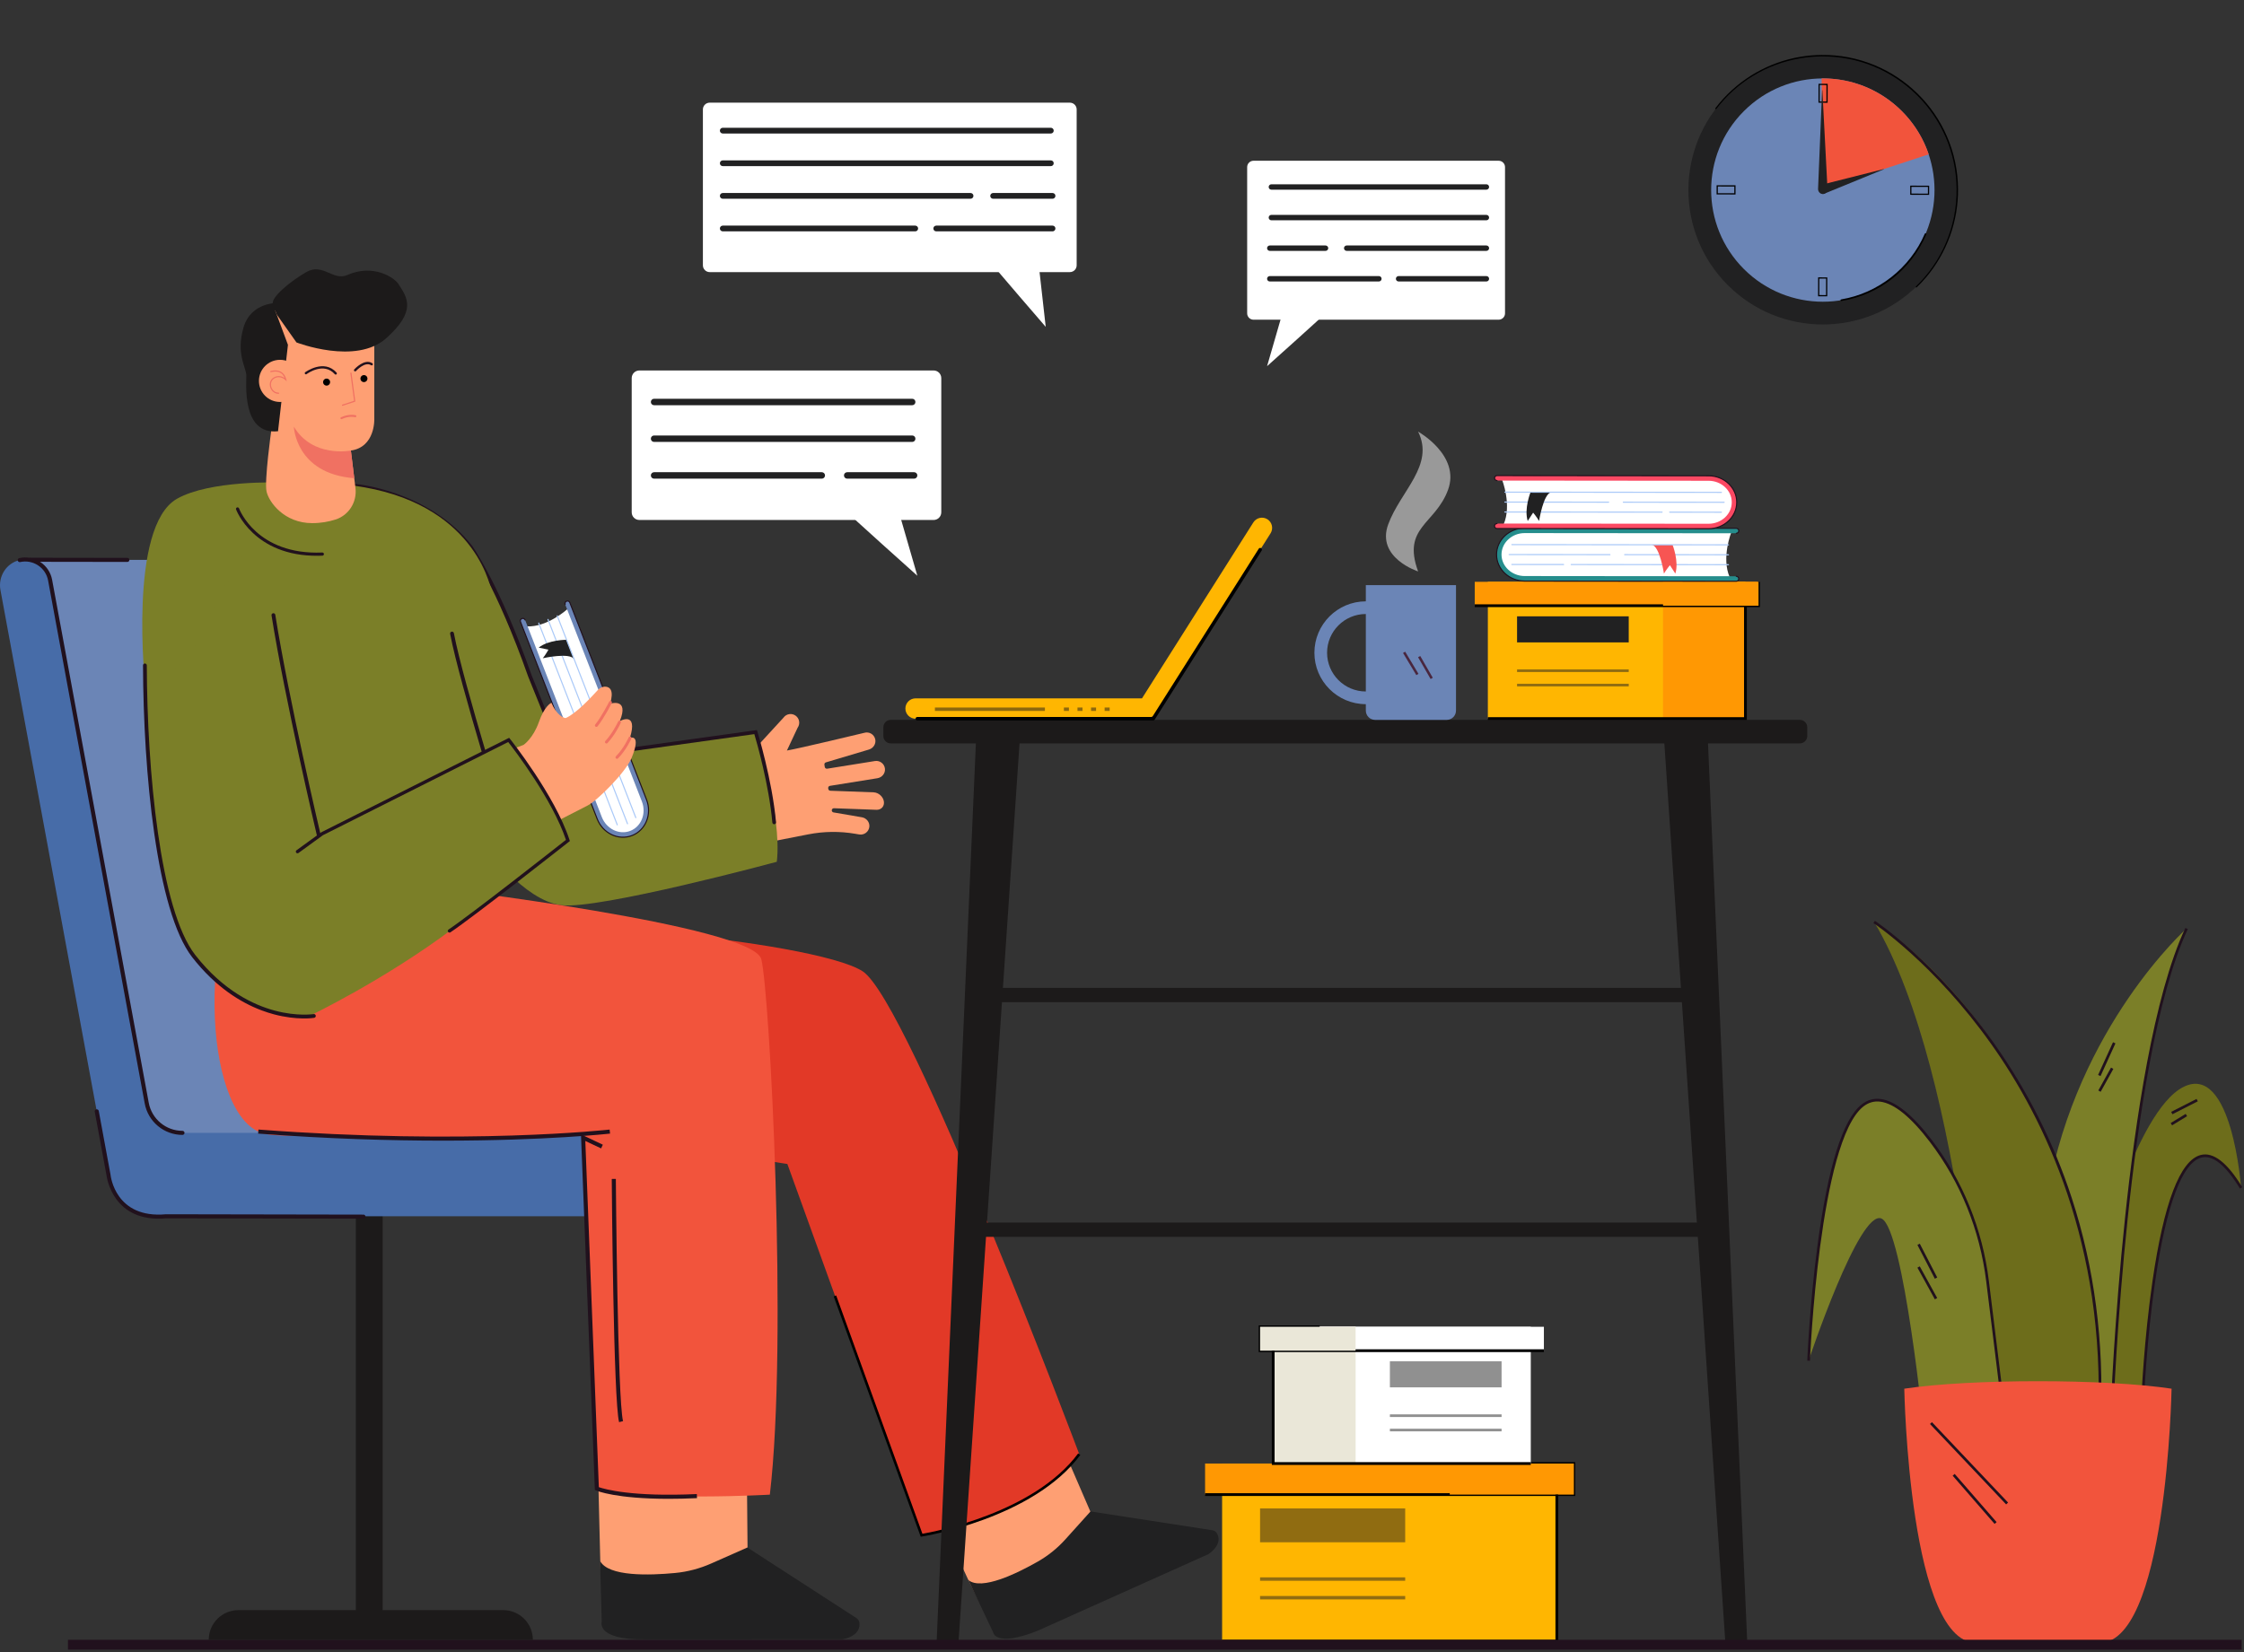 <svg width="698" height="514" viewBox="0 0 698 514" fill="none" xmlns="http://www.w3.org/2000/svg">
<rect x="0" y="0" width="698" height="514" fill="#333333" stroke="none"/>
<path d="M345.564 485.137L305.191 499.436L301.12 491.428L287.79 462.714L329.849 448.766L345.564 485.137Z" fill="#FE9F73"/>
<path d="M322.61 507.458L375.797 483.601C376.243 483.309 376.597 483.051 376.843 482.831C379.768 480.215 379.16 478.091 378.482 477.013C378.182 476.532 377.682 476.213 377.116 476.125L339.206 470.272L331.426 478.918C328.952 481.677 326.054 484.028 322.822 485.868C316.23 489.615 305.337 494.929 301.223 491.636L308.931 507.901C308.923 507.901 309.531 512.622 322.61 507.458Z" fill="#212122"/>
<path d="M170.639 345.147C202.639 356.095 244.912 362.163 244.912 362.163L286.655 477.679C286.655 477.679 320.121 473.157 335.701 452.448C335.701 452.448 282.83 311.72 268.346 302.223C253.466 292.465 152.15 282.933 161.466 294.37C161.469 294.373 138.639 334.2 170.639 345.147Z" fill="#E23927"/>
<path d="M286.397 478.137L286.278 477.833L259.33 403.371L260.092 403.071L286.92 477.225C290.441 476.617 321.61 470.768 335.378 452.209L336.035 452.698C321.306 472.554 287.066 478.037 286.724 478.087L286.397 478.137Z" fill="black"/>
<path d="M298.149 510.918H291.338L303.624 229.601H317.242L298.149 510.918Z" fill="#1C1A1A"/>
<path d="M536.68 511.16H543.491L531.204 229.601H517.583L536.68 511.16Z" fill="#1C1A1A"/>
<path d="M530.304 307.38H307.115V311.816H530.304V307.38Z" fill="#1C1A1A"/>
<path d="M533.294 380.399H304.128V384.836H533.294V380.399Z" fill="#1C1A1A"/>
<path d="M697.097 369.601C697.097 369.601 694.3 330.621 679.169 338.19C664.039 345.755 651.703 395.425 650.06 396.902C648.416 398.384 648.909 443.774 648.909 443.774L666.506 434.897C666.506 434.897 671.189 326.4 697.097 369.601Z" fill="#6D6D1B"/>
<path d="M680.139 288.902C680.139 288.902 646.235 319.235 636.984 371.248C627.734 423.261 656.967 438.568 656.967 438.568C656.967 438.568 661.127 329.201 680.139 288.902Z" fill="#7B7F28"/>
<path d="M617.248 445.587C617.248 445.587 611.573 334.865 582.959 286.858C582.959 286.858 633.198 316.83 649.856 395.501C650.795 399.93 651.349 404.852 652.061 409.597C652.8 414.53 653.238 418.897 653.127 423.257C652.927 430.96 651.861 437.579 651.545 442.447C648.833 484.482 617.248 445.587 617.248 445.587Z" fill="#6D6D1B"/>
<path d="M618.218 398.568C616.271 382.784 610.276 367.735 600.644 355.079C593.687 345.936 585.629 338.986 579.338 343.947C565.358 354.967 562.561 423.384 562.561 423.384C562.561 423.384 578.349 376.019 585.256 379.144C592.163 382.268 598.578 446.575 598.578 446.575L624.398 448.715L618.218 398.568Z" fill="#7B7F28"/>
<path d="M653.439 441.72C654.497 417.547 651.469 394.343 644.427 372.76C638.793 355.491 630.601 339.214 620.069 324.376C602.138 299.114 583.375 286.628 583.186 286.504L582.729 287.205C582.913 287.328 601.564 299.745 619.407 324.892C635.869 348.091 654.989 387.186 652.6 441.681L653.439 441.72Z" fill="#21111D"/>
<path d="M657.387 438.583C657.398 438.31 658.464 410.882 661.842 378.886C664.955 349.376 670.724 309.842 680.52 289.078L679.766 288.72C669.919 309.592 664.132 349.226 661.011 378.801C657.633 410.824 656.563 438.275 656.552 438.548L657.387 438.583Z" fill="#21111D"/>
<path d="M666.925 434.916C666.933 434.739 667.726 416.904 670.346 398.838C673.79 375.076 678.769 361.709 684.745 360.177C688.274 359.273 692.307 362.517 696.739 369.82L697.455 369.385C692.811 361.732 688.466 358.361 684.541 359.365C678.123 361.012 673.067 374.253 669.519 398.718C666.895 416.831 666.098 434.697 666.09 434.878L666.925 434.916Z" fill="#21111D"/>
<path d="M623.99 448.761L624.821 448.657L618.637 398.514C616.663 382.515 610.56 367.407 600.983 354.825C594.918 346.856 589.531 342.523 584.975 341.946C582.824 341.672 580.843 342.234 579.088 343.619C573.201 348.26 568.564 363.105 565.301 387.744C562.88 406.033 562.161 423.195 562.153 423.368L562.988 423.403C563.015 422.722 565.936 355.052 579.604 344.277C581.177 343.038 582.947 342.534 584.868 342.777C589.197 343.327 594.395 347.552 600.317 355.333C609.806 367.8 615.851 382.769 617.81 398.622L623.99 448.761Z" fill="#21111D"/>
<path d="M597.155 386.964L596.413 387.347L601.836 397.864L602.578 397.481L597.155 386.964Z" fill="#21111D"/>
<path d="M597.147 394.019L596.416 394.421L601.841 404.27L602.572 403.867L597.147 394.019Z" fill="#21111D"/>
<path d="M657.253 324.285L652.615 334.468L653.375 334.814L658.013 324.632L657.253 324.285Z" fill="#21111D"/>
<path d="M656.632 332.174L652.685 339.296L653.415 339.701L657.362 332.579L656.632 332.174Z" fill="#21111D"/>
<path d="M683.245 341.92L675.349 345.945L675.728 346.689L683.624 342.664L683.245 341.92Z" fill="#21111D"/>
<path d="M679.865 346.58L675.194 349.422L675.628 350.135L680.299 347.293L679.865 346.58Z" fill="#21111D"/>
<path d="M675.472 432.08C675.472 432.08 673.998 513.026 652.319 511.129H635.269H632.533H615.482C593.803 513.026 592.329 432.08 592.329 432.08C612.843 428.979 654.955 428.979 675.472 432.08Z" fill="#F2543C"/>
<path d="M600.933 442.491L600.326 443.065L624.014 468.083L624.62 467.509L600.933 442.491Z" fill="#21111D"/>
<path d="M608.009 458.6L607.378 459.148L620.42 474.146L621.05 473.598L608.009 458.6Z" fill="#21111D"/>
<path d="M559.852 231.302H277.066C275.8 231.302 274.772 230.275 274.772 229.009V226.277C274.772 225.011 275.8 223.983 277.066 223.983H559.852C561.118 223.983 562.146 225.011 562.146 226.277V229.009C562.149 230.275 561.122 231.302 559.852 231.302Z" fill="#1C1A1A"/>
<path d="M484.263 455.369H380.141V510.664H484.263V455.369Z" fill="#FFB601"/>
<path d="M484.263 455.369H450.947V510.664H484.263V455.369Z" fill="#FFB601"/>
<path d="M489.561 455.369H374.842V465.035H489.561V455.369Z" fill="#FF9803"/>
<path d="M489.992 465.462H374.842V464.6H489.131V455.799H465.477V454.934H489.992V465.462Z" fill="black"/>
<path d="M489.561 455.369H450.947V465.035H489.561V455.369Z" fill="#FF9803"/>
<g opacity="0.5">
<path d="M437.087 469.329H391.95V479.868H437.087V469.329Z" fill="#212122"/>
</g>
<g opacity="0.5">
<path d="M437.087 496.584H391.95V497.646H437.087V496.584Z" fill="#212122"/>
</g>
<g opacity="0.5">
<path d="M437.087 490.785H391.95V491.847H437.087V490.785Z" fill="#212122"/>
</g>
<path d="M484.694 511.091H380.141V510.229H483.828V465.031H484.694V511.091Z" fill="black"/>
<path d="M476.155 412.818H396.029V455.369H476.155V412.818Z" fill="white"/>
<path d="M421.668 412.814H396.029V455.365H421.668V412.814Z" fill="#EAE7D8"/>
<path d="M480.23 412.818H391.95V420.256H480.23V412.818Z" fill="white"/>
<path d="M480.23 420.687H391.52V412.383H410.486V413.249H392.381V419.821H480.23V420.687Z" fill="black"/>
<path d="M421.664 412.814H391.95V420.252H421.664V412.814Z" fill="#EAE7D8"/>
<g opacity="0.5">
<path d="M432.331 431.667H467.067V423.559H432.331V431.667Z" fill="#212122"/>
</g>
<g opacity="0.5">
<path d="M432.331 445.353H467.067V444.533H432.331V445.353Z" fill="#212122"/>
</g>
<g opacity="0.5">
<path d="M432.331 440.889H467.067V440.069H432.331V440.889Z" fill="#212122"/>
</g>
<path d="M476.152 455.799H395.598V420.252H396.46V454.933H476.152V455.799Z" fill="black"/>
<path d="M542.925 181.025H462.799V223.576H542.925V181.025Z" fill="#FFB601"/>
<path d="M542.925 181.025H517.286V223.576H542.925V181.025Z" fill="#FF9803"/>
<path d="M547 181.025H458.72V188.463H547V181.025Z" fill="#FF9803"/>
<path d="M547.431 188.894H458.72V188.032H546.569V181.025H547.431V188.894Z" fill="black"/>
<path d="M547 181.025H517.286V188.463H547V181.025Z" fill="#FF9803"/>
<path d="M506.62 191.768H471.885V199.876H506.62V191.768Z" fill="#212122"/>
<g opacity="0.5">
<path d="M506.62 212.744H471.885V213.563H506.62V212.744Z" fill="#212122"/>
</g>
<g opacity="0.5">
<path d="M506.62 208.28H471.885V209.1H506.62V208.28Z" fill="#212122"/>
</g>
<path d="M543.356 224.007H462.799V223.145H542.491V188.463H543.356V224.007Z" fill="black"/>
<path d="M538.542 165.56C538.542 165.56 535.368 173.529 538.019 179.563L477.102 180.017L471.48 179.501L466.528 176.426L466.531 171.728L467.913 167.846L472.411 165.498L538.542 165.56Z" fill="white"/>
<path d="M474.247 180.787L540.059 180.848C540.486 180.848 540.836 180.502 540.836 180.071C540.836 179.644 540.49 179.294 540.063 179.294L474.247 179.232C470.276 179.228 467.044 176.227 467.047 172.54C467.051 168.854 470.287 165.86 474.259 165.864L540.07 165.926C540.497 165.926 540.848 165.579 540.848 165.148C540.848 164.721 540.501 164.371 540.074 164.371L474.262 164.31C469.433 164.306 465.501 167.996 465.497 172.537C465.493 177.085 469.418 180.783 474.247 180.787Z" fill="#258D8C"/>
<path d="M505.342 172.752L537.638 172.782C537.734 172.782 537.811 172.705 537.811 172.609C537.811 172.513 537.734 172.436 537.638 172.436L505.342 172.405C505.246 172.405 505.169 172.482 505.169 172.578C505.169 172.675 505.25 172.752 505.342 172.752Z" fill="#AAC9F8"/>
<path d="M469.418 172.717L500.794 172.748C500.89 172.748 500.967 172.671 500.967 172.575C500.967 172.479 500.89 172.402 500.794 172.402L469.418 172.371C469.321 172.371 469.244 172.448 469.244 172.544C469.244 172.64 469.321 172.717 469.418 172.717Z" fill="#AAC9F8"/>
<path d="M470.257 175.807L486.357 175.823C486.453 175.823 486.53 175.746 486.53 175.65C486.53 175.553 486.453 175.476 486.357 175.476L470.257 175.461C470.16 175.461 470.083 175.538 470.083 175.634C470.083 175.73 470.16 175.807 470.257 175.807Z" fill="#AAC9F8"/>
<path d="M488.719 175.826L537.638 175.872C537.734 175.872 537.811 175.795 537.811 175.699C537.811 175.603 537.734 175.526 537.638 175.526L488.719 175.48C488.622 175.48 488.545 175.557 488.545 175.653C488.545 175.749 488.622 175.826 488.719 175.826Z" fill="#AAC9F8"/>
<path d="M474.247 180.96L540.062 181.021C540.586 181.021 541.013 180.598 541.013 180.075C541.013 179.551 540.589 179.124 540.066 179.124C539.97 179.124 539.893 179.201 539.893 179.297C539.893 179.394 539.97 179.47 540.066 179.47C540.397 179.47 540.67 179.744 540.67 180.075C540.67 180.406 540.397 180.679 540.066 180.679L474.254 180.617C469.521 180.613 465.674 176.992 465.677 172.544C465.681 168.096 469.537 164.483 474.27 164.487L540.085 164.548C540.416 164.548 540.689 164.821 540.689 165.152C540.689 165.483 540.416 165.756 540.085 165.756C539.989 165.756 539.912 165.833 539.912 165.93C539.912 166.026 539.989 166.103 540.085 166.103C540.609 166.103 541.036 165.679 541.036 165.156C541.036 164.633 540.612 164.206 540.089 164.206L474.277 164.144C469.352 164.14 465.346 167.907 465.339 172.544C465.319 177.177 469.321 180.956 474.247 180.96Z" fill="#21111D"/>
<path d="M520.245 169.5C520.245 169.5 522.312 174.664 521.115 178.466L519.434 175.861C519.434 175.861 518.283 177.238 517.575 178.462C517.575 178.462 516.297 169.97 513.804 169.492L520.245 169.5Z" fill="#F75553"/>
<path d="M470.264 169.627L537.646 169.692C537.742 169.692 537.819 169.616 537.819 169.519C537.819 169.423 537.742 169.346 537.646 169.346L470.264 169.281C470.168 169.281 470.091 169.358 470.091 169.454C470.091 169.55 470.168 169.627 470.264 169.627Z" fill="#AAC9F8"/>
<path d="M467.193 149.164C467.193 149.164 470.353 157.14 467.69 163.166L528.607 163.736L534.229 163.232L539.185 160.165L539.189 155.467L537.815 151.58L533.32 149.225L467.193 149.164Z" fill="white"/>
<path d="M531.458 164.517L465.647 164.456C465.22 164.456 464.869 164.109 464.869 163.678C464.869 163.251 465.22 162.901 465.647 162.901L531.458 162.963C535.429 162.967 538.666 159.969 538.669 156.283C538.673 152.596 535.445 149.595 531.47 149.591L465.658 149.529C465.231 149.529 464.881 149.183 464.881 148.752C464.881 148.325 465.231 147.975 465.658 147.975L531.474 148.036C536.303 148.04 540.228 151.742 540.224 156.283C540.22 160.831 536.288 164.521 531.458 164.517Z" fill="#FC4963"/>
<path d="M468.079 156.39L500.378 156.421C500.475 156.421 500.552 156.344 500.552 156.248C500.552 156.151 500.475 156.074 500.378 156.074L468.083 156.044C467.986 156.044 467.909 156.121 467.909 156.217C467.905 156.313 467.983 156.39 468.079 156.39Z" fill="#AAC9F8"/>
<path d="M504.927 156.425L536.303 156.456C536.399 156.456 536.476 156.379 536.476 156.283C536.476 156.186 536.399 156.109 536.303 156.109L504.927 156.079C504.83 156.079 504.753 156.156 504.753 156.252C504.753 156.348 504.83 156.425 504.927 156.425Z" fill="#AAC9F8"/>
<path d="M519.356 159.53L535.456 159.546C535.552 159.546 535.629 159.469 535.629 159.372C535.629 159.276 535.552 159.199 535.456 159.199L519.356 159.184C519.26 159.184 519.183 159.261 519.183 159.357C519.187 159.453 519.264 159.53 519.356 159.53Z" fill="#AAC9F8"/>
<path d="M468.075 159.48L516.994 159.526C517.09 159.526 517.167 159.449 517.167 159.353C517.167 159.257 517.09 159.18 516.994 159.18L468.075 159.134C467.979 159.134 467.902 159.211 467.902 159.307C467.905 159.403 467.982 159.48 468.075 159.48Z" fill="#AAC9F8"/>
<path d="M465.642 164.625L531.458 164.686C536.383 164.69 540.389 160.923 540.397 156.286C540.401 151.649 536.399 147.874 531.477 147.867L465.662 147.805C465.138 147.805 464.711 148.228 464.711 148.752C464.711 149.275 465.134 149.702 465.658 149.702C465.754 149.702 465.831 149.625 465.831 149.529C465.831 149.433 465.754 149.356 465.658 149.356C465.327 149.356 465.054 149.083 465.054 148.752C465.054 148.421 465.327 148.148 465.658 148.148L531.469 148.209C536.202 148.213 540.05 151.834 540.047 156.282C540.043 160.73 536.187 164.344 531.454 164.34L465.642 164.278C465.311 164.278 465.038 164.005 465.038 163.674C465.038 163.343 465.311 163.07 465.642 163.07C465.739 163.07 465.815 162.993 465.815 162.897C465.815 162.801 465.739 162.724 465.642 162.724C465.119 162.724 464.692 163.147 464.692 163.67C464.696 164.201 465.119 164.625 465.642 164.625Z" fill="#21111D"/>
<path d="M476.086 153.135C476.086 153.135 474.008 158.295 475.201 162.101L476.886 159.5C476.886 159.5 478.033 160.881 478.737 162.105C478.737 162.105 480.03 153.616 482.524 153.143L476.086 153.135Z" fill="#212122"/>
<path d="M468.082 153.3L535.464 153.366C535.56 153.366 535.637 153.289 535.637 153.192C535.637 153.096 535.56 153.019 535.464 153.019L468.082 152.954C467.986 152.954 467.909 153.031 467.909 153.127C467.909 153.223 467.986 153.3 468.082 153.3Z" fill="#AAC9F8"/>
<path d="M424.843 182.063V187.104C416.023 187.104 408.847 194.28 408.847 203.1C408.847 211.92 416.023 219.096 424.843 219.096V221.097C424.843 222.694 426.136 223.987 427.732 223.987H450.001C451.598 223.987 452.891 222.694 452.891 221.097V182.063H424.843ZM412.791 203.096C412.791 196.451 418.197 191.044 424.843 191.044V215.148C418.197 215.148 412.791 209.742 412.791 203.096Z" fill="#6B85B6"/>
<path d="M437.081 202.766L436.414 203.166L440.552 210.062L441.218 209.663L437.081 202.766Z" fill="#49263E"/>
<path d="M441.763 204.102L441.09 204.49L444.998 211.272L445.671 210.883L441.763 204.102Z" fill="#49263E"/>
<g opacity="0.5">
<path d="M441.105 177.796C441.105 177.796 427.972 173.575 431.808 163.147C435.648 152.723 446.303 144.788 441.105 134.295C441.105 134.295 454.392 141.718 450.394 152.465C446.399 163.216 436.068 163.97 441.105 177.796Z" fill="white"/>
</g>
<path d="M697.271 510.202H21.138V513.273H697.271V510.202Z" fill="#21111D"/>
<path d="M358.704 223.621H284.792C283.042 223.621 281.625 222.201 281.625 220.454C281.625 218.707 283.042 217.287 284.792 217.287H355.218L389.857 162.546C390.792 161.069 392.747 160.626 394.228 161.565C395.706 162.5 396.145 164.455 395.21 165.936L358.704 223.621Z" fill="#FFB601"/>
<g opacity="0.5">
<path d="M290.804 221.202H325.02V220.132H290.804V221.202Z" fill="#1C1A1A"/>
</g>
<g opacity="0.5">
<path d="M330.926 221.202H332.492V220.133H330.926V221.202Z" fill="#1C1A1A"/>
</g>
<g opacity="0.5">
<path d="M335.151 221.202H336.717V220.133H335.151V221.202Z" fill="#1C1A1A"/>
</g>
<g opacity="0.5">
<path d="M339.37 221.202H340.937V220.133H339.37V221.202Z" fill="#1C1A1A"/>
</g>
<g opacity="0.5">
<path d="M343.595 221.202H345.161V220.133H343.595V221.202Z" fill="#1C1A1A"/>
</g>
<path d="M358.704 224.164H285.335C285.035 224.164 284.792 223.921 284.792 223.621C284.792 223.321 285.035 223.078 285.335 223.078H358.108C358.292 223.078 358.466 222.982 358.566 222.828L391.535 170.731C391.696 170.477 392.027 170.404 392.281 170.561C392.535 170.723 392.608 171.054 392.451 171.308L359.162 223.91C359.062 224.067 358.889 224.164 358.704 224.164Z" fill="black"/>
<path d="M270.412 257.245C270.562 255.813 269.508 254.532 268.092 254.289L259.269 252.777C258.992 252.731 258.776 252.512 258.73 252.235C258.665 251.827 258.988 251.461 259.403 251.477L272.613 251.965C274.126 252.023 275.168 250.842 274.93 249.349C274.691 247.852 273.256 246.586 271.74 246.528L258.268 246.032C257.957 246.02 257.695 245.789 257.645 245.482L257.61 245.262C257.553 244.904 257.795 244.57 258.153 244.512L272.917 242.138C274.337 241.911 275.407 240.637 275.269 239.205C275.118 237.635 273.683 236.543 272.152 236.789L257.295 239.175C256.937 239.232 256.602 238.99 256.544 238.632L256.433 237.94C256.379 237.612 256.579 237.301 256.894 237.208L270.289 233.214C271.667 232.802 272.563 231.406 272.24 230.001C271.89 228.466 270.32 227.565 268.835 228.012C268.835 228.012 248.079 233.003 244.773 233.518L248.09 226.449C248.964 225.241 248.695 223.552 247.486 222.678C246.278 221.805 244.589 222.074 243.715 223.286L231.956 236.1C231.386 236.889 231.69 238.813 232.302 240.298C233.626 256.183 233.961 258.618 234.711 262.87L251.43 259.6C256.256 258.657 261.212 258.599 266.057 259.43L267.272 259.638C268.8 259.888 270.247 258.811 270.412 257.245Z" fill="#FE9F73"/>
<path d="M175.268 236.25L234.965 227.619C234.965 227.619 243.365 253.658 241.626 268.142C241.626 268.142 186.162 283.114 174.529 281.633C162.897 280.152 151.037 263.501 151.037 263.501C151.037 263.501 149.19 176.734 150.93 178.077C152.673 179.423 175.268 236.25 175.268 236.25Z" fill="#7B7F28"/>
<path d="M240.81 256.456C240.518 256.456 240.268 256.233 240.241 255.933C239.19 244.189 235.415 231.036 234.638 228.416L174.899 236.751L164.282 210.488C154.327 182.267 146.047 170.662 145.966 170.546C132.748 153.704 110.657 151.73 110.437 151.711C110.122 151.684 109.887 151.411 109.914 151.095C109.941 150.779 110.218 150.545 110.53 150.572C110.757 150.591 133.344 152.607 146.882 169.858C146.978 169.988 155.343 181.706 165.356 210.084L175.626 235.496L235.446 227.15L235.589 227.616C235.635 227.766 240.202 242.665 241.38 255.833C241.407 256.148 241.176 256.425 240.86 256.456C240.845 256.452 240.826 256.456 240.81 256.456Z" fill="#21111D"/>
<path d="M156.517 500.975H119.019V372.703H110.688V500.975H74.163C69.064 500.975 64.936 505.107 64.936 510.202H110.692H119.022H165.752C165.748 505.103 161.616 500.975 156.517 500.975Z" fill="#1C1A1A"/>
<path d="M6.416 174.21H92.599L138.189 372.703L39.431 362.406L6.416 174.21Z" fill="#6B85B6"/>
<path d="M203.828 352.482C203.828 352.482 90.567 352.482 56.766 352.482C51.31 352.482 46.635 348.588 45.646 343.224L15.593 180.52C14.785 176.149 10.514 173.294 6.135 174.264C1.964 175.187 -0.638 179.366 0.136 183.568L34.182 367.885C34.448 369.313 35.087 370.575 35.972 371.599C38.161 375.67 42.459 378.436 47.408 378.436H203.828C210.996 378.436 216.807 372.626 216.807 365.457C216.807 358.292 210.996 352.482 203.828 352.482Z" fill="#476CA8"/>
<path d="M56.762 353.117C51.002 353.117 46.065 349.007 45.019 343.343L14.966 180.64C14.604 178.689 13.496 177.011 11.841 175.914C10.187 174.818 8.209 174.452 6.27 174.883C5.927 174.96 5.588 174.745 5.515 174.402C5.438 174.06 5.654 173.725 5.996 173.648C8.278 173.144 10.602 173.575 12.542 174.86C14.485 176.145 15.789 178.119 16.213 180.409L46.265 343.112C47.2 348.176 51.618 351.851 56.766 351.851C57.117 351.851 57.397 352.136 57.397 352.482C57.397 352.832 57.113 353.117 56.762 353.117Z" fill="#21111D"/>
<path d="M165.775 353.721C165.775 353.721 128.611 354.333 102.561 353.44C94.199 353.155 86.757 353.744 82.351 352.763C64.22 348.738 59.756 292.142 80.343 257.472C100.929 222.798 172.959 329.255 172.959 329.255L165.775 353.721Z" fill="#F2543C"/>
<path d="M232.68 499.15L194.342 497.088C190.19 496.865 186.908 493.486 186.808 489.33L185.873 451.59L232.299 456.303L232.68 499.15Z" fill="#FE9F73"/>
<path d="M134.595 276.096C134.595 276.096 234.172 287.905 236.808 298.445C239.444 308.984 245.108 417.235 239.463 465.05C239.463 465.05 202.219 467.182 185.65 463.168L181.186 353.186L165.121 353.748L126.164 285.208L134.595 276.096Z" fill="#F2543C"/>
<path d="M208.003 466.347C191.545 466.347 185.677 463.869 185.4 463.746L185.034 463.584L180.713 352.955L187.512 356.164L186.97 357.315L182.064 355.002L186.269 462.718C188.051 463.334 196.586 465.796 216.745 464.865L216.803 466.135C213.582 466.285 210.654 466.347 208.003 466.347Z" fill="#21111D"/>
<path d="M192.568 442.493C190.81 435.717 190.31 369.636 190.29 366.823L191.56 366.815C191.564 367.5 192.08 435.552 193.8 442.174L192.568 442.493Z" fill="#21111D"/>
<path d="M137.812 354.906C121.597 354.906 102.153 354.356 80.297 352.713L80.393 351.45C145.516 356.357 189.186 351.504 189.621 351.454L189.763 352.713C189.475 352.743 170.008 354.906 137.812 354.906Z" fill="#21111D"/>
<path d="M200.511 510.079L261.897 510.063C262.451 509.975 262.905 509.879 263.232 509.775C267.169 508.52 267.5 506.219 267.315 504.888C267.234 504.299 266.892 503.776 266.384 503.445L232.472 481.492L221.27 486.448C217.703 488.034 213.905 489.046 210.011 489.419C202.061 490.181 189.186 490.593 186.65 485.656L187.17 504.611C187.17 504.611 185.315 510.229 200.511 510.079Z" fill="#212122"/>
<path d="M176.699 189.344C176.699 189.344 170.419 195.189 163.835 194.896L185.45 251.85L187.966 256.902L192.622 260.408L197.001 258.703L200.122 256.01L200.684 250.965L176.699 189.344Z" fill="white"/>
<path d="M185.757 254.793L161.893 193.461C161.739 193.061 161.935 192.61 162.335 192.457C162.735 192.303 163.185 192.499 163.339 192.899L187.204 254.232C188.643 257.933 192.611 259.857 196.047 258.522C199.483 257.187 201.103 253.085 199.664 249.383L175.799 188.051C175.645 187.65 175.841 187.2 176.241 187.046C176.642 186.892 177.092 187.089 177.246 187.489L201.111 248.821C202.862 253.32 200.842 258.322 196.609 259.969C192.38 261.612 187.512 259.292 185.757 254.793Z" fill="#6B85B6"/>
<path d="M170.289 192.795L182.002 222.894C182.036 222.983 182.137 223.025 182.225 222.994C182.314 222.959 182.356 222.859 182.325 222.771L170.612 192.672C170.577 192.584 170.477 192.537 170.389 192.572C170.3 192.607 170.254 192.707 170.289 192.795Z" fill="#AAC9F8"/>
<path d="M183.652 227.135L195.031 256.375C195.065 256.464 195.166 256.506 195.254 256.476C195.343 256.441 195.385 256.341 195.354 256.252L183.976 227.012C183.941 226.923 183.841 226.877 183.752 226.912C183.66 226.946 183.618 227.046 183.652 227.135Z" fill="#AAC9F8"/>
<path d="M186.008 241.707L191.845 256.71C191.88 256.798 191.98 256.841 192.068 256.81C192.157 256.775 192.199 256.675 192.165 256.587L186.327 241.583C186.293 241.495 186.193 241.453 186.104 241.483C186.016 241.518 185.973 241.618 186.008 241.707Z" fill="#AAC9F8"/>
<path d="M167.41 193.919L185.149 239.51C185.184 239.598 185.284 239.644 185.372 239.61C185.461 239.575 185.503 239.475 185.473 239.386L167.733 193.796C167.699 193.707 167.599 193.665 167.51 193.696C167.418 193.73 167.376 193.827 167.41 193.919Z" fill="#AAC9F8"/>
<path d="M161.731 193.523L185.596 254.855C187.381 259.442 192.349 261.809 196.67 260.127C200.991 258.445 203.054 253.343 201.268 248.756L177.403 187.424C177.215 186.935 176.665 186.693 176.176 186.885C175.687 187.073 175.445 187.624 175.637 188.112C175.672 188.201 175.772 188.247 175.86 188.212C175.949 188.178 175.991 188.078 175.96 187.989C175.841 187.678 175.995 187.327 176.303 187.208C176.615 187.089 176.965 187.243 177.084 187.551L200.949 248.883C202.665 253.293 200.691 258.195 196.547 259.808C192.403 261.42 187.635 259.142 185.919 254.732L162.054 193.399C161.935 193.088 162.089 192.738 162.396 192.618C162.708 192.499 163.058 192.653 163.178 192.961C163.212 193.049 163.312 193.092 163.401 193.061C163.489 193.026 163.532 192.926 163.501 192.838C163.312 192.349 162.762 192.107 162.273 192.299C161.785 192.484 161.542 193.034 161.731 193.523Z" fill="#21111D"/>
<path d="M176.234 199.072C176.234 199.072 170.669 199.014 167.56 201.504L170.596 202.131C170.596 202.131 169.727 203.705 168.842 204.805C168.842 204.805 177.219 202.923 178.565 205.074L176.234 199.072Z" fill="#212122"/>
<path d="M173.171 191.676L197.605 254.471C197.64 254.559 197.74 254.605 197.829 254.571C197.917 254.536 197.96 254.436 197.929 254.347L173.494 191.553C173.46 191.464 173.36 191.418 173.271 191.452C173.179 191.487 173.136 191.587 173.171 191.676Z" fill="#AAC9F8"/>
<path d="M192.788 224.364C195.812 216.961 189.787 218.958 189.787 218.958C191.003 214.817 189.736 213.798 188.467 213.663C187.539 213.567 186.627 213.955 186 214.644C184.003 216.83 179.324 221.948 176.022 223.387C175.438 223.614 173.021 222.34 171.532 218.7C171.205 218.738 169.262 219.966 167.642 224.599C165.837 229.759 162.862 231.764 162.862 231.764L143.75 239.059L158.937 262.851C158.937 262.851 179.62 252.231 182.745 250.65C185.873 249.072 194.604 240.279 196.409 235.943C199.68 228.074 195.932 229.613 195.932 229.613C198.564 221.128 192.788 224.364 192.788 224.364Z" fill="#FE9F73"/>
<path d="M185.411 226.165L185.219 226.076C185.022 225.919 184.988 225.63 185.146 225.434C187.127 222.963 189.386 218.523 189.478 218.334C189.594 218.107 189.871 218.023 190.094 218.13C190.321 218.246 190.41 218.519 190.294 218.746C190.198 218.938 187.897 223.46 185.857 226.003C185.75 226.142 185.577 226.2 185.411 226.165Z" fill="#F07162"/>
<path d="M188.536 231.329L188.321 231.217C188.132 231.048 188.121 230.756 188.294 230.571C190.387 228.293 191.792 225.526 192.273 224.506C192.376 224.283 192.638 224.187 192.865 224.283C193.104 224.383 193.211 224.664 193.1 224.899C192.588 225.992 191.153 228.808 188.963 231.19C188.855 231.313 188.69 231.36 188.536 231.329Z" fill="#F07162"/>
<path d="M191.814 236.092L191.587 235.973C191.406 235.796 191.403 235.508 191.583 235.327C194.062 232.802 195.535 229.486 195.551 229.451C195.651 229.22 195.928 229.112 196.155 229.216C196.386 229.316 196.49 229.586 196.39 229.82C196.374 229.855 194.831 233.326 192.238 235.969C192.122 236.081 191.964 236.123 191.814 236.092Z" fill="#F07162"/>
<path d="M96.169 316.142C96.169 316.142 119.692 304.936 141.568 288.429C163.443 271.921 176.649 261.497 176.649 261.497C176.649 261.497 173.271 253.512 170.339 247.89L159.868 232.637L152.942 184.334C152.942 184.334 149.006 157.921 113.393 151.634C110.222 151.153 110.48 151.145 110.48 151.145C110.48 151.145 78.23 152.311 66.009 154.004C47.015 156.632 45.068 205.724 45.068 205.724C45.065 238.328 48.92 282.945 60.252 297.479C74.648 315.942 91.248 316.53 96.181 316.246C96.173 316.176 96.169 316.142 96.169 316.142Z" fill="#7B7F28"/>
<path d="M86.827 150.122C86.827 150.122 65.32 149.367 55.058 155.185C39.739 163.863 45.196 213.571 45.196 213.571C45.196 213.571 58.213 206.471 59.002 204.105C59.791 201.738 86.827 150.122 86.827 150.122Z" fill="#7B7F28"/>
<path d="M81.312 314.348C82.701 314.872 84.01 315.283 85.214 315.603C92.46 317.523 97.52 316.726 97.731 316.692C98.055 316.638 98.27 316.334 98.22 316.011C98.166 315.687 97.862 315.472 97.543 315.522C97.493 315.53 92.475 316.315 85.46 314.441C78.992 312.717 69.449 308.307 60.722 297.113C49.767 283.06 45.761 239.802 45.665 207.025C45.665 206.698 45.399 206.432 45.072 206.436C44.745 206.436 44.48 206.702 44.483 207.029C44.584 239.99 48.651 283.557 59.791 297.841C67.117 307.241 75.028 311.974 81.312 314.348Z" fill="#21111D"/>
<path d="M98.901 260.223C99.009 260.261 99.129 260.273 99.248 260.246C99.567 260.173 99.763 259.854 99.686 259.534C99.586 259.115 89.793 217.488 85.63 191.291C85.576 190.967 85.272 190.748 84.953 190.798C84.629 190.848 84.41 191.152 84.46 191.475C88.635 217.715 98.436 259.384 98.536 259.804C98.578 260.004 98.721 260.158 98.901 260.223Z" fill="#21111D"/>
<path d="M98.882 172.928C99.344 172.924 99.81 172.913 100.287 172.893C100.556 172.882 100.768 172.655 100.756 172.382C100.745 172.112 100.525 171.901 100.244 171.912C79.831 172.759 74.409 158.356 74.367 158.21C74.286 157.956 74.017 157.802 73.759 157.875C73.501 157.948 73.347 158.206 73.416 158.464C73.455 158.618 78.861 173.101 98.882 172.928Z" fill="#21111D"/>
<path d="M113.062 379.183L51.71 379.071C35.183 380.56 33.217 366.419 33.121 365.642L29.473 345.894C29.407 345.552 29.638 345.221 29.981 345.155C30.327 345.094 30.654 345.321 30.72 345.663L34.379 365.484C34.437 366.046 35.961 379.237 51.626 377.809L51.683 377.805L113.066 377.917C113.416 377.917 113.697 378.202 113.697 378.552C113.697 378.902 113.412 379.183 113.062 379.183Z" fill="#21111D"/>
<path d="M39.616 174.841L9.456 174.798C9.106 174.798 8.825 174.513 8.825 174.163C8.825 173.813 9.109 173.532 9.46 173.532L39.62 173.575C39.97 173.575 40.251 173.859 40.251 174.209C40.251 174.56 39.966 174.841 39.616 174.841Z" fill="#21111D"/>
<path d="M150.988 233.618C146.993 220.147 142.68 204.886 141.179 197.001C141.118 196.678 140.806 196.47 140.486 196.532C140.167 196.593 139.955 196.901 140.017 197.224C141.533 205.182 145.893 220.597 149.91 234.146C150.268 233.969 150.634 233.792 150.988 233.618Z" fill="#21111D"/>
<path d="M139.809 290.172C139.64 290.172 139.474 290.091 139.374 289.941C139.213 289.702 139.278 289.379 139.52 289.217C146.335 284.673 172.971 263.732 176.041 261.316C171.839 248.772 159.995 233.322 158.083 230.875L100.456 259.861L92.845 265.399C92.61 265.568 92.287 265.518 92.117 265.283C91.948 265.052 91.998 264.725 92.233 264.556L99.952 258.949L158.372 229.562L158.637 229.893C158.776 230.067 172.651 247.506 177.146 261.339L177.257 261.685L176.973 261.908C176.676 262.143 147.328 285.266 140.098 290.087C140.009 290.141 139.909 290.172 139.809 290.172Z" fill="#21111D"/>
<path d="M116.425 104.485V130.351C116.425 130.351 116.791 139.093 109.141 140.186L110.568 151.849C111.099 156.186 108.506 160.338 104.342 161.654C102.307 162.3 99.875 162.77 97.12 162.77C88.377 162.77 83.64 156.213 82.913 152.934C82.186 149.656 84.371 133.991 84.371 133.991L84.106 126.295L85.103 96.469L116.425 104.485Z" fill="#FE9F73"/>
<path d="M106.197 130.424C106.082 130.424 105.974 130.358 105.92 130.25C105.847 130.097 105.912 129.916 106.066 129.843C108.533 128.665 110.534 129.181 110.615 129.204C110.78 129.246 110.876 129.415 110.83 129.581C110.788 129.746 110.618 129.843 110.453 129.796C110.434 129.793 108.579 129.319 106.328 130.393C106.286 130.412 106.243 130.424 106.197 130.424Z" fill="#F07162"/>
<path d="M95.095 116.463C95.007 116.448 94.922 116.398 94.865 116.321C94.745 116.159 94.78 115.932 94.941 115.813C94.999 115.771 100.794 111.549 104.692 115.948C104.827 116.098 104.811 116.328 104.661 116.463C104.511 116.598 104.28 116.582 104.146 116.432C100.69 112.534 95.588 116.24 95.372 116.398C95.288 116.455 95.188 116.479 95.095 116.463Z" fill="#21111D"/>
<path d="M110.507 115.551C110.407 115.563 110.299 115.532 110.218 115.459C110.068 115.324 110.057 115.093 110.191 114.943C110.322 114.797 113.404 111.422 115.817 113.023C115.986 113.135 116.029 113.362 115.921 113.527C115.809 113.697 115.582 113.743 115.417 113.631C113.527 112.377 110.761 115.401 110.734 115.432C110.672 115.501 110.591 115.54 110.507 115.551Z" fill="#21111D"/>
<path d="M102.649 118.618C102.846 119.43 102.13 120.146 101.318 119.95C100.937 119.857 100.621 119.546 100.529 119.161C100.333 118.345 101.049 117.633 101.861 117.83C102.245 117.922 102.561 118.237 102.649 118.618Z" fill="black"/>
<path d="M114.266 117.525C114.463 118.337 113.747 119.053 112.935 118.857C112.554 118.764 112.238 118.453 112.146 118.068C111.95 117.256 112.666 116.54 113.477 116.736C113.862 116.829 114.174 117.144 114.266 117.525Z" fill="black"/>
<path d="M86.115 97.908L92.214 106.543C92.214 106.543 110.692 113.72 120.161 105.219C129.631 96.719 126.718 92.636 123.944 88.381C122.574 86.284 116.04 82.012 108.029 85.572C103.654 87.515 100.418 81.72 95.319 84.633C90.22 87.546 84.202 92.594 84.876 94.591C85.545 96.585 86.115 97.908 86.115 97.908Z" fill="#1C1A1A"/>
<path d="M86.484 94.264C86.484 94.264 78.072 93.86 75.725 101.956C73.378 110.052 76.533 114.293 76.614 116.706C76.695 119.118 75.059 135.391 86.48 134.175L89.566 107.297L85.591 96.596L86.484 94.264Z" fill="#1C1A1A"/>
<path d="M93.657 118.511C93.657 122.131 90.721 125.067 87.1 125.067C83.479 125.067 80.543 122.131 80.543 118.511C80.543 114.89 83.479 111.954 87.1 111.954C90.721 111.954 93.657 114.89 93.657 118.511Z" fill="#FE9F73"/>
<path d="M86.615 122.527C85.253 122.527 84.344 121.504 84.044 120.48C83.69 119.268 84.094 118.094 85.079 117.483C86.53 116.582 87.85 117.159 88.523 117.602C88.239 116.859 87.796 116.317 87.2 115.986C85.907 115.274 84.306 115.793 84.29 115.797C84.194 115.828 84.091 115.778 84.06 115.682C84.029 115.586 84.079 115.482 84.175 115.451C84.248 115.428 85.941 114.877 87.373 115.662C88.2 116.117 88.762 116.921 89.047 118.052L89.204 118.687L88.739 118.225C88.673 118.16 87.115 116.644 85.272 117.787C84.252 118.421 84.16 119.576 84.394 120.372C84.637 121.2 85.364 122.158 86.615 122.158C86.626 122.158 86.638 122.158 86.653 122.158C86.753 122.158 86.834 122.239 86.834 122.339C86.834 122.439 86.753 122.523 86.653 122.523C86.642 122.527 86.626 122.527 86.615 122.527Z" fill="#F07162"/>
<path d="M91.405 132.759C91.405 132.759 91.917 147.393 110.195 148.79L109.141 140.186C109.141 140.186 97.285 142.568 91.405 132.759Z" fill="#F07162"/>
<path d="M106.54 126.26C106.463 126.26 106.393 126.21 106.366 126.137C106.336 126.041 106.386 125.937 106.482 125.906L110.134 124.698L108.979 116.105C108.968 116.005 109.037 115.913 109.137 115.901C109.237 115.886 109.329 115.959 109.341 116.059L110.534 124.952L106.593 126.252C106.578 126.26 106.559 126.26 106.54 126.26Z" fill="#F07162"/>
<path d="M389.915 99.474H466.159C467.255 99.474 468.14 98.586 468.14 97.493V51.998C468.14 50.902 467.251 50.017 466.159 50.017H389.915C388.818 50.017 387.933 50.906 387.933 51.998V97.493C387.933 98.586 388.818 99.474 389.915 99.474Z" fill="white"/>
<path d="M395.463 59.017H462.345C462.807 59.017 463.184 58.64 463.184 58.178C463.184 57.717 462.81 57.34 462.345 57.34H395.463C395.002 57.34 394.625 57.717 394.625 58.178C394.625 58.644 395.002 59.017 395.463 59.017Z" fill="#212122"/>
<path d="M395.463 68.537H462.345C462.807 68.537 463.184 68.164 463.184 67.698C463.184 67.237 462.81 66.86 462.345 66.86H395.463C395.002 66.86 394.625 67.233 394.625 67.698C394.625 68.164 395.002 68.537 395.463 68.537Z" fill="#212122"/>
<path d="M418.89 78.057H462.349C462.81 78.057 463.188 77.684 463.188 77.218C463.188 76.757 462.814 76.379 462.349 76.379H418.89C418.428 76.379 418.051 76.753 418.051 77.218C418.051 77.684 418.428 78.057 418.89 78.057Z" fill="#212122"/>
<path d="M394.967 78.057H412.31C412.772 78.057 413.149 77.684 413.149 77.218C413.149 76.757 412.776 76.379 412.31 76.379H394.967C394.506 76.379 394.128 76.753 394.128 77.218C394.128 77.684 394.506 78.057 394.967 78.057Z" fill="#212122"/>
<path d="M435.032 87.577H462.349C462.81 87.577 463.188 87.2 463.188 86.738C463.188 86.276 462.814 85.899 462.349 85.899H435.032C434.57 85.899 434.193 86.272 434.193 86.738C434.193 87.204 434.57 87.577 435.032 87.577Z" fill="#212122"/>
<path d="M394.967 87.577H428.906C429.368 87.577 429.745 87.2 429.745 86.738C429.745 86.276 429.372 85.899 428.906 85.899H394.967C394.506 85.899 394.128 86.272 394.128 86.738C394.128 87.204 394.506 87.577 394.967 87.577Z" fill="#212122"/>
<path d="M412.46 97.289C412.375 97.62 394.128 113.927 394.128 113.927L399.042 96.946L412.46 97.289Z" fill="white"/>
<path d="M290.403 161.788H198.875C197.559 161.788 196.493 160.723 196.493 159.407V117.648C196.493 116.332 197.559 115.267 198.875 115.267H290.403C291.719 115.267 292.785 116.332 292.785 117.648V159.407C292.785 160.723 291.719 161.788 290.403 161.788Z" fill="white"/>
<path d="M283.742 126.079H203.454C202.9 126.079 202.45 125.629 202.45 125.075C202.45 124.521 202.9 124.071 203.454 124.071H283.742C284.296 124.071 284.746 124.521 284.746 125.075C284.746 125.629 284.296 126.079 283.742 126.079Z" fill="#212122"/>
<path d="M283.742 137.504H203.454C202.9 137.504 202.45 137.054 202.45 136.5C202.45 135.946 202.9 135.496 203.454 135.496H283.742C284.296 135.496 284.746 135.946 284.746 136.5C284.746 137.054 284.296 137.504 283.742 137.504Z" fill="#212122"/>
<path d="M255.621 148.932H203.454C202.9 148.932 202.45 148.482 202.45 147.928C202.45 147.374 202.9 146.924 203.454 146.924H255.621C256.175 146.924 256.625 147.374 256.625 147.928C256.625 148.482 256.175 148.932 255.621 148.932Z" fill="#212122"/>
<path d="M284.338 148.932H263.521C262.967 148.932 262.516 148.482 262.516 147.928C262.516 147.374 262.967 146.924 263.521 146.924H284.338C284.892 146.924 285.342 147.374 285.342 147.928C285.342 148.482 284.892 148.932 284.338 148.932Z" fill="#212122"/>
<path d="M263.34 159.164C263.44 159.561 285.342 179.139 285.342 179.139L279.444 158.756L263.34 159.164Z" fill="white"/>
<path d="M332.784 84.664H220.751C219.585 84.664 218.638 83.717 218.638 82.551V34.055C218.638 32.889 219.585 31.943 220.751 31.943H332.784C333.95 31.943 334.897 32.889 334.897 34.055V82.551C334.897 83.717 333.95 84.664 332.784 84.664Z" fill="white"/>
<path d="M326.866 41.54H224.814C224.322 41.54 223.922 41.14 223.922 40.647C223.922 40.155 224.322 39.754 224.814 39.754H326.866C327.359 39.754 327.759 40.155 327.759 40.647C327.763 41.14 327.362 41.54 326.866 41.54Z" fill="#212122"/>
<path d="M326.866 51.687H224.814C224.322 51.687 223.922 51.287 223.922 50.794C223.922 50.302 224.322 49.901 224.814 49.901H326.866C327.359 49.901 327.759 50.302 327.759 50.794C327.763 51.287 327.362 51.687 326.866 51.687Z" fill="#212122"/>
<path d="M301.897 61.838H224.814C224.322 61.838 223.922 61.438 223.922 60.945C223.922 60.452 224.322 60.052 224.814 60.052H301.897C302.389 60.052 302.789 60.452 302.789 60.945C302.789 61.438 302.389 61.838 301.897 61.838Z" fill="#212122"/>
<path d="M327.397 61.838H308.911C308.419 61.838 308.019 61.438 308.019 60.945C308.019 60.452 308.419 60.052 308.911 60.052H327.397C327.889 60.052 328.29 60.452 328.29 60.945C328.29 61.438 327.889 61.838 327.397 61.838Z" fill="#212122"/>
<path d="M284.689 71.985H224.814C224.322 71.985 223.922 71.585 223.922 71.092C223.922 70.599 224.322 70.199 224.814 70.199H284.689C285.181 70.199 285.581 70.599 285.581 71.092C285.581 71.585 285.185 71.985 284.689 71.985Z" fill="#212122"/>
<path d="M327.397 71.985H291.218C290.726 71.985 290.326 71.585 290.326 71.092C290.326 70.599 290.726 70.199 291.218 70.199H327.397C327.89 70.199 328.29 70.599 328.29 71.092C328.29 71.585 327.89 71.985 327.397 71.985Z" fill="#212122"/>
<path d="M308.75 82.336C308.839 82.69 325.273 101.699 325.273 101.699L323.053 81.971L308.75 82.336Z" fill="white"/>
<path d="M596.568 88.712C612.9 72.381 612.9 45.902 596.568 29.571C580.237 13.239 553.759 13.239 537.427 29.571C521.096 45.902 521.096 72.381 537.427 88.712C553.759 105.043 580.237 105.043 596.568 88.712Z" fill="#212122"/>
<path d="M591.562 83.706C605.128 70.139 605.128 48.144 591.562 34.577C577.995 21.011 556 21.011 542.433 34.577C528.867 48.144 528.867 70.139 542.433 83.706C556 97.272 577.995 97.272 591.562 83.706Z" fill="#6B85B6"/>
<path d="M566.717 24.397C566.686 24.397 566.651 24.397 566.621 24.401L566.979 58.813L599.929 48.02C595.257 34.178 582.116 24.266 566.717 24.397Z" fill="#F2543C"/>
<path d="M572.735 93.657C572.612 93.657 572.504 93.564 572.485 93.441C572.466 93.307 572.558 93.18 572.693 93.156C584.148 91.259 594.118 83.429 598.713 72.728C598.751 72.635 598.843 72.574 598.944 72.574C598.986 72.574 599.024 72.585 599.059 72.605C599.174 72.666 599.224 72.808 599.174 72.928C594.441 83.948 584.571 91.698 572.777 93.653C572.762 93.653 572.747 93.657 572.735 93.657Z" fill="black"/>
<path d="M565.89 59.233C566.144 60.033 566.825 60.522 567.371 60.299L585.98 52.672L585.953 52.595L566.448 57.52C565.886 57.663 565.632 58.428 565.878 59.21C565.886 59.217 565.89 59.225 565.89 59.233Z" fill="#212122"/>
<path d="M539.839 60.506L533.952 60.495L533.956 57.643L539.843 57.655L539.839 60.506ZM534.333 60.117L539.462 60.129L539.466 58.036L534.336 58.024L534.333 60.117Z" fill="black"/>
<path d="M600.063 60.625L594.176 60.614L594.18 57.763L600.067 57.774L600.063 60.625ZM594.553 60.237L599.682 60.248L599.686 58.155L594.557 58.143L594.553 60.237Z" fill="black"/>
<path d="M568.372 92.19L565.52 92.186L565.532 86.299L568.383 86.303L568.372 92.19ZM565.897 91.809L567.991 91.813L568.002 86.684L565.909 86.68L565.897 91.809Z" fill="black"/>
<path d="M568.491 31.97L565.64 31.966L565.651 26.079L568.503 26.083L568.491 31.97ZM566.017 31.585L568.11 31.589L568.122 26.46L566.028 26.456L566.017 31.585Z" fill="black"/>
<path d="M566.975 60.364C567.814 60.376 568.487 59.621 568.441 58.721L566.852 28.095H566.771L565.513 58.732C565.478 59.614 566.128 60.349 566.948 60.36C566.956 60.364 566.967 60.364 566.975 60.364Z" fill="#212122"/>
<path d="M605.608 42.444C603.449 37.457 600.379 32.986 596.485 29.157C592.59 25.328 588.069 22.335 583.044 20.261C577.841 18.113 572.327 17.047 566.651 17.094C564.404 17.113 562.149 17.309 559.952 17.683C550.209 19.329 541.309 24.416 534.894 32.005C534.436 32.547 533.994 33.101 533.563 33.667C533.505 33.744 533.513 33.848 533.582 33.917L533.586 33.921C533.667 34.002 533.797 33.99 533.867 33.902C540.054 25.759 549.232 19.953 560.029 18.129C562.203 17.759 564.435 17.567 566.659 17.548C589.593 17.355 608.409 35.852 608.606 58.79C608.706 70.646 603.903 81.451 595.938 89.127C595.854 89.212 595.865 89.351 595.965 89.42C596.038 89.47 596.138 89.462 596.2 89.401C597.223 88.412 598.205 87.369 599.128 86.276C605.612 78.607 609.137 68.845 609.052 58.79C609.002 53.103 607.844 47.608 605.608 42.444Z" fill="black"/>
</svg>
